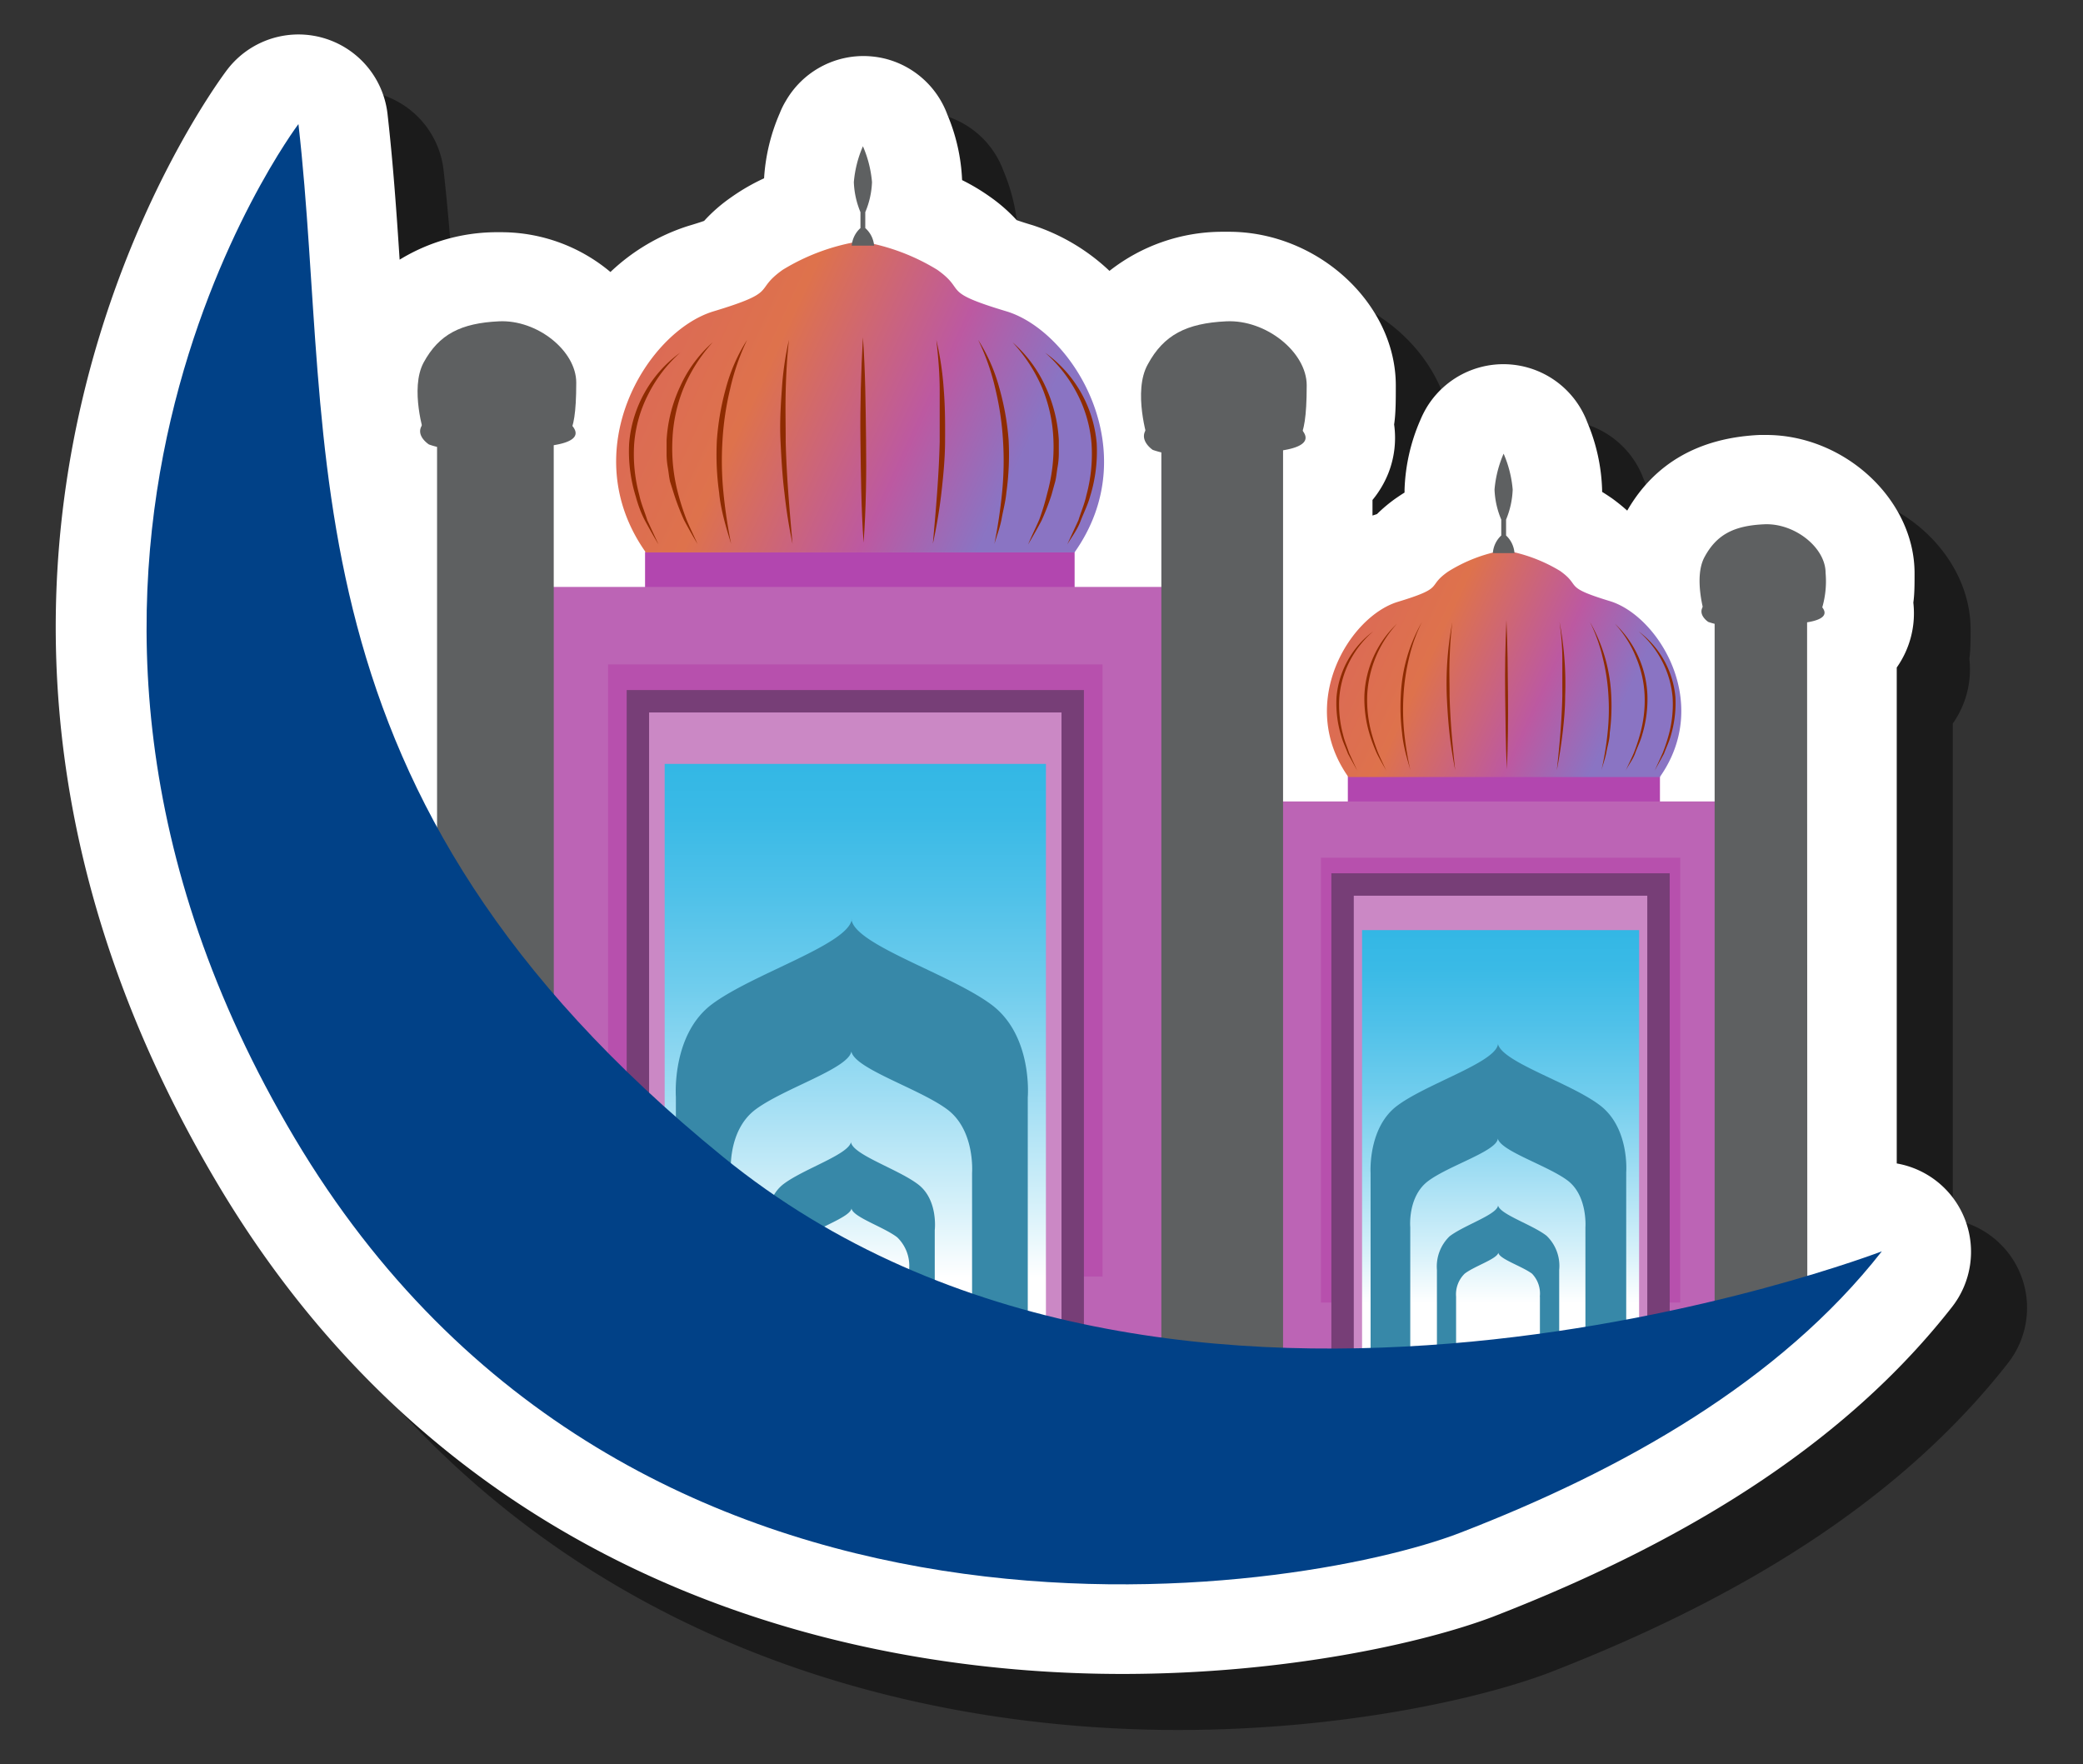 <svg id="Layer_1" data-name="Layer 1" xmlns="http://www.w3.org/2000/svg" xmlns:xlink="http://www.w3.org/1999/xlink" width="185.87" height="157.43" viewBox="0 0 185.87 157.43">
  <rect x="0" y="0" width="185.87" height="157.43" fill="#333333" stroke="none"/>
  <defs>
    <style>
      .cls-1 {
        fill: #050505;
        opacity: 0.5;
      }

      .cls-2 {
        fill: #fff;
      }

      .cls-3 {
        fill: #b246af;
      }

      .cls-4 {
        fill: url(#linear-gradient);
      }

      .cls-5 {
        fill: #8e2b00;
      }

      .cls-6 {
        fill: #bc64b5;
      }

      .cls-7 {
        fill: #b750ad;
      }

      .cls-8 {
        fill: #cb88c5;
        stroke: #773e77;
        stroke-miterlimit: 10;
        stroke-width: 2px;
      }

      .cls-9 {
        fill: url(#linear-gradient-2);
      }

      .cls-10 {
        fill: #3788a8;
      }

      .cls-11 {
        fill: url(#linear-gradient-3);
      }

      .cls-12 {
        fill: url(#linear-gradient-4);
      }

      .cls-13 {
        fill: #5e6061;
      }

      .cls-14 {
        fill: #014187;
      }
    </style>
    <linearGradient id="linear-gradient" x1="54.37" y1="29.06" x2="93.87" y2="47.36" gradientUnits="userSpaceOnUse">
      <stop offset="0.08" stop-color="#db6a56"/>
      <stop offset="0.33" stop-color="#de724c"/>
      <stop offset="0.66" stop-color="#bc59a1"/>
      <stop offset="0.88" stop-color="#8a74c3"/>
    </linearGradient>
    <linearGradient id="linear-gradient-2" x1="76.32" y1="120.81" x2="76.32" y2="68.16" gradientUnits="userSpaceOnUse">
      <stop offset="0.13" stop-color="#fff"/>
      <stop offset="0.24" stop-color="#d9f2fa"/>
      <stop offset="0.44" stop-color="#9fddf3"/>
      <stop offset="0.62" stop-color="#70cded"/>
      <stop offset="0.78" stop-color="#4fc1e9"/>
      <stop offset="0.91" stop-color="#3abae6"/>
      <stop offset="1" stop-color="#33b7e5"/>
    </linearGradient>
    <linearGradient id="linear-gradient-3" x1="117.95" y1="54.58" x2="146.65" y2="67.87" xlink:href="#linear-gradient"/>
    <linearGradient id="linear-gradient-4" x1="133.9" y1="121.24" x2="133.9" y2="82.99" xlink:href="#linear-gradient-2"/>
  </defs>
  <g>
    <path class="cls-1" d="M105.13,154.36c-20.43,0-58.08-5.68-80.7-43.71-32.32-54.34-.55-97.58.82-99.4a8,8,0,0,1,14.33,3.92c.49,4.32.8,8.7,1.08,13a16.62,16.62,0,0,1,8.5-2.45h.65a15.16,15.16,0,0,1,9.66,3.55,18,18,0,0,1,6.91-4.1c.64-.19,1.11-.34,1.45-.46a14.22,14.22,0,0,1,2.42-2.11,18.24,18.24,0,0,1,2.93-1.69,17.13,17.13,0,0,1,1.4-5.81,7.17,7.17,0,0,1,.55-1.11A8,8,0,0,1,82,10a8.21,8.21,0,0,1,2,.24,8,8,0,0,1,5.54,5,16.76,16.76,0,0,1,1.31,5.83,18.22,18.22,0,0,1,2.45,1.46,14.72,14.72,0,0,1,2.42,2.11c.34.12.8.27,1.44.46A18.12,18.12,0,0,1,104,29.17a16.33,16.33,0,0,1,10-3.49h.66c7.93,0,14.89,6.4,14.89,13.71,0,1.35,0,2.48-.15,3.48a8.62,8.62,0,0,1-.51,4.34,9,9,0,0,1-1.42,2.4V51l.4-.13a13.36,13.36,0,0,1,1.7-1.42c.25-.17.5-.34.76-.5v-.24a16.82,16.82,0,0,1,1.4-6.21,9,9,0,0,1,.56-1.12,8,8,0,0,1,14.36,1.33,16.71,16.71,0,0,1,1.31,6v.18c.3.18.58.37.86.56a16.59,16.59,0,0,1,1.38,1.11c2.44-4.23,6.41-6.5,11.81-6.75h.59c7,0,13.24,5.77,13.24,12.34,0,1,0,1.85-.11,2.62a8.39,8.39,0,0,1-1.48,5.79v44.25a8,8,0,0,1,4.93,12.81c-8.91,11.38-22.33,20.42-41,27.65C132,151.6,119.7,154.36,105.13,154.36Z"/>
    <path class="cls-2" d="M100.13,149.36c-20.43,0-58.08-5.68-80.7-43.71-32.32-54.34-.55-97.58.82-99.4a8,8,0,0,1,14.33,3.92c.49,4.32.8,8.7,1.08,13a16.62,16.62,0,0,1,8.5-2.45h.65a15.16,15.16,0,0,1,9.66,3.55,18,18,0,0,1,6.91-4.1c.64-.19,1.11-.34,1.45-.46a14.22,14.22,0,0,1,2.42-2.11,18.24,18.24,0,0,1,2.93-1.69,17.13,17.13,0,0,1,1.4-5.81,7.17,7.17,0,0,1,.55-1.11A8,8,0,0,1,77,5a8.21,8.21,0,0,1,2,.24,8,8,0,0,1,5.54,5,16.76,16.76,0,0,1,1.31,5.83,18.22,18.22,0,0,1,2.45,1.46,14.72,14.72,0,0,1,2.42,2.11c.34.12.8.27,1.44.46A18.12,18.12,0,0,1,99,24.17a16.33,16.33,0,0,1,10-3.49h.66c7.93,0,14.89,6.4,14.89,13.71,0,1.35,0,2.48-.15,3.48a8.62,8.62,0,0,1-.51,4.34,9,9,0,0,1-1.42,2.4V46l.4-.13a13.36,13.36,0,0,1,1.7-1.42c.25-.17.5-.34.76-.5v-.24a16.82,16.82,0,0,1,1.4-6.21,9,9,0,0,1,.56-1.12,8,8,0,0,1,14.36,1.33,16.71,16.71,0,0,1,1.31,6v.18c.3.18.58.37.86.56a16.59,16.59,0,0,1,1.38,1.11c2.44-4.23,6.41-6.5,11.81-6.75h.59c7,0,13.24,5.77,13.24,12.34,0,1,0,1.85-.11,2.62a8.39,8.39,0,0,1-1.48,5.79v44.25a8,8,0,0,1,4.93,12.81c-8.91,11.38-22.33,20.42-41,27.65C127,146.6,114.7,149.36,100.13,149.36Z"/>
    <g>
      <g>
        <rect class="cls-3" x="57.56" y="49.24" width="38.33" height="5.26"/>
        <path class="cls-4" d="M89.81,27.78c-6-1.8-3.48-1.8-6.18-3.71a18.82,18.82,0,0,0-6.69-2.51s0-.07,0-.07l-.2,0-.2,0s0,0,0,.07a18.88,18.88,0,0,0-6.69,2.51c-2.7,1.91-.22,1.91-6.18,3.71S51.22,40.25,57.63,49.29H95.88C102.28,40.25,95.76,29.58,89.81,27.78Z"/>
        <g>
          <path class="cls-5" d="M60.69,31.47a12.45,12.45,0,0,0-2.84,3.7,11.63,11.63,0,0,0-1.26,4.42,14,14,0,0,0,.46,4.6c.16.76.48,1.48.71,2.23l1,2.16c-.4-.67-.79-1.36-1.17-2.06s-.65-1.45-.86-2.22a13.58,13.58,0,0,1-.59-4.75A11.11,11.11,0,0,1,60.69,31.47Z"/>
          <path class="cls-5" d="M63.6,30.54A14.23,14.23,0,0,0,61,34.62,13.68,13.68,0,0,0,60,39.28,15.62,15.62,0,0,0,60.5,44a21.38,21.38,0,0,0,.74,2.31c.3.75.67,1.47,1,2.23-.41-.7-.82-1.41-1.2-2.13a21.41,21.41,0,0,1-.89-2.3L59.8,43c-.1-.4-.13-.82-.2-1.23a7.12,7.12,0,0,1-.12-1.23c0-.41,0-.83,0-1.24a13,13,0,0,1,1.2-4.79A11.64,11.64,0,0,1,63.6,30.54Z"/>
          <path class="cls-5" d="M66.67,30.32a20.39,20.39,0,0,0-1.52,4.39,26.09,26.09,0,0,0-.68,4.58,28.64,28.64,0,0,0,.08,4.63,45.8,45.8,0,0,0,.69,4.61c-.23-.75-.46-1.5-.65-2.26s-.35-1.53-.42-2.31a24.67,24.67,0,0,1-.2-4.71,23.61,23.61,0,0,1,.81-4.64A15.41,15.41,0,0,1,66.67,30.32Z"/>
          <path class="cls-5" d="M70.4,30.32c-.17,1.52-.25,3-.29,4.55s0,3,0,4.55c.07,3,.34,6.07.61,9.11A45.83,45.83,0,0,1,70,44c-.19-1.52-.27-3-.35-4.57s0-3.06.11-4.59A27.66,27.66,0,0,1,70.4,30.32Z"/>
          <path class="cls-5" d="M93.26,31.47a11.11,11.11,0,0,1,4.6,8.08,13.58,13.58,0,0,1-.59,4.75c-.21.77-.58,1.48-.86,2.22s-.77,1.39-1.18,2.06l1-2.16c.23-.75.55-1.47.71-2.23a14,14,0,0,0,.46-4.6,11.63,11.63,0,0,0-1.26-4.42A12.45,12.45,0,0,0,93.26,31.47Z"/>
          <path class="cls-5" d="M90.35,30.54a11.64,11.64,0,0,1,2.93,3.93,13,13,0,0,1,1.2,4.79c0,.41,0,.83,0,1.24a7.12,7.12,0,0,1-.12,1.23c-.07.41-.1.83-.2,1.23l-.33,1.19a21.41,21.41,0,0,1-.89,2.3c-.38.72-.79,1.43-1.2,2.13.31-.76.68-1.48,1-2.23A21.38,21.38,0,0,0,93.45,44,15.31,15.31,0,0,0,94,39.28a13.44,13.44,0,0,0-1-4.66A14.23,14.23,0,0,0,90.35,30.54Z"/>
          <path class="cls-5" d="M87.28,30.32a15.41,15.41,0,0,1,1.89,4.29A23.61,23.61,0,0,1,90,39.25a24.67,24.67,0,0,1-.2,4.71c-.07.78-.28,1.54-.42,2.31s-.42,1.51-.65,2.26a45.8,45.8,0,0,0,.69-4.61,28.64,28.64,0,0,0,.08-4.63,26.09,26.09,0,0,0-.68-4.58A20.39,20.39,0,0,0,87.28,30.32Z"/>
          <path class="cls-5" d="M83.55,30.32a27.66,27.66,0,0,1,.67,4.53c.12,1.53.12,3.06.11,4.59S84.17,42.49,84,44a45.83,45.83,0,0,1-.76,4.52c.27-3,.54-6.07.61-9.11,0-1.51,0-3,0-4.55S83.72,31.84,83.55,30.32Z"/>
          <path class="cls-5" d="M77,30.1c.22,3,.24,6.1.28,9.16s0,6.1-.22,9.16c-.22-3.06-.24-6.11-.28-9.16S76.83,33.16,77,30.1Z"/>
        </g>
        <rect class="cls-6" x="48.68" y="52.37" width="55.28" height="68.44"/>
        <rect class="cls-7" x="54.26" y="59.28" width="44.12" height="54.62"/>
        <rect class="cls-8" x="56.92" y="62.57" width="38.8" height="58.57"/>
        <rect class="cls-9" x="59.31" y="68.16" width="34.02" height="52.65"/>
        <path class="cls-10" d="M88.44,89.62c-3.67-2.71-12-5.27-12.45-7.51V82A.13.13,0,0,1,76,82s0,0,0-.06v.13c-.43,2.24-8.78,4.8-12.44,7.51s-3.25,8.29-3.25,8.29V123.6c-.12-.16,15.24-.48,15.7-.48s15.82.32,15.7.48V97.91S92.18,92.38,88.44,89.62Zm-1.7,15v17.61c.09-.11-10.44-.33-10.76-.34s-10.84.23-10.76.34V104.65s-.34-3.79,2.23-5.68,8.23-3.61,8.52-5.15v-.09a.09.09,0,0,1,0,0s0,0,0,0v.09c.3,1.54,6,3.29,8.53,5.15S86.74,104.65,86.74,104.65Z"/>
        <path class="cls-10" d="M81.94,105.69c-1.75-1.35-5.74-2.62-6-3.74v-.06s0,0,0,0v0c-.21,1.12-4.2,2.39-6,3.74s-1.55,4.13-1.55,4.13v12.8c-.06-.08,7.29-.24,7.51-.25s7.57.17,7.51.25v-12.8S83.73,107.07,81.94,105.69Zm-.81,7.49V122c0-.06-5-.17-5.15-.17s-5.19.11-5.15.17v-8.77a3.52,3.52,0,0,1,1.07-2.83c1.2-.93,3.94-1.8,4.08-2.57v0c.14.77,2.87,1.64,4.08,2.57A3.54,3.54,0,0,1,81.13,113.18Z"/>
      </g>
      <g>
        <rect class="cls-3" x="120.27" y="69.24" width="27.85" height="3.83"/>
        <path class="cls-11" d="M143.7,53.65c-4.32-1.31-2.53-1.31-4.48-2.7a14,14,0,0,0-4.87-1.83.12.12,0,0,1,0,0l-.14,0-.15,0a.12.12,0,0,1,0,0A13.85,13.85,0,0,0,129.22,51c-2,1.39-.17,1.39-4.49,2.7s-9.06,9.06-4.41,15.63h27.79C152.77,62.71,148,55,143.7,53.65Z"/>
        <g>
          <path class="cls-5" d="M122.54,56.33a8.87,8.87,0,0,0-2.1,2.66,8.57,8.57,0,0,0-.93,3.23,10.29,10.29,0,0,0,.34,3.36c.13.56.37,1.08.54,1.62l.72,1.56-.83-1.51c-.2-.54-.46-1.06-.61-1.61a10,10,0,0,1-.41-3.44A8.17,8.17,0,0,1,122.54,56.33Z"/>
          <path class="cls-5" d="M124.66,55.65A10.17,10.17,0,0,0,122,62a11.4,11.4,0,0,0,.4,3.48,17.23,17.23,0,0,0,.56,1.67c.23.54.49,1.07.74,1.61-.28-.52-.58-1-.85-1.56a14.65,14.65,0,0,1-.63-1.67,10.88,10.88,0,0,1-.47-3.54A9.32,9.32,0,0,1,124.66,55.65Z"/>
          <path class="cls-5" d="M126.89,55.49a14.08,14.08,0,0,0-1.15,3.18,18.73,18.73,0,0,0-.5,3.33,21.18,21.18,0,0,0,.06,3.38,29.43,29.43,0,0,0,.55,3.34c-.15-.55-.32-1.09-.45-1.64s-.24-1.11-.29-1.68A18.53,18.53,0,0,1,125,62,14.34,14.34,0,0,1,126.89,55.49Z"/>
          <path class="cls-5" d="M129.6,55.49c-.15,1.1-.21,2.2-.25,3.31s0,2.2,0,3.31c.06,2.21.26,4.41.5,6.61-.21-1.09-.39-2.18-.51-3.29s-.19-2.21-.24-3.31A29.43,29.43,0,0,1,129.6,55.49Z"/>
          <path class="cls-5" d="M146.21,56.33a8.21,8.21,0,0,1,3.29,5.87,10.25,10.25,0,0,1-.41,3.44c-.15.55-.41,1.07-.61,1.61l-.83,1.51.71-1.56a15.38,15.38,0,0,0,.54-1.62,10.29,10.29,0,0,0,.35-3.36,8.59,8.59,0,0,0-.94-3.23A8.87,8.87,0,0,0,146.21,56.33Z"/>
          <path class="cls-5" d="M144.1,55.65A9.27,9.27,0,0,1,147,62a10.88,10.88,0,0,1-.46,3.54c-.15.58-.43,1.11-.63,1.67s-.57,1-.85,1.56c.24-.54.51-1.07.74-1.61a17.15,17.15,0,0,0,.55-1.67,11.09,11.09,0,0,0,.4-3.48,9.74,9.74,0,0,0-.78-3.4A9.84,9.84,0,0,0,144.1,55.65Z"/>
          <path class="cls-5" d="M141.87,55.49a14.47,14.47,0,0,1,1.9,6.5,18.54,18.54,0,0,1-.13,3.41c0,.57-.19,1.12-.29,1.68s-.3,1.09-.45,1.64a27.35,27.35,0,0,0,.55-3.34,20.07,20.07,0,0,0,.07-3.38,17.87,17.87,0,0,0-.51-3.33A14.55,14.55,0,0,0,141.87,55.49Z"/>
          <path class="cls-5" d="M139.16,55.49a29.43,29.43,0,0,1,.5,6.63c0,1.1-.1,2.21-.23,3.31s-.3,2.2-.51,3.29c.24-2.2.44-4.4.49-6.61,0-1.11,0-2.21,0-3.31S139.31,56.59,139.16,55.49Z"/>
          <path class="cls-5" d="M134.42,55.33c.11,2.22.12,4.44.14,6.66s0,4.43-.1,6.65c-.11-2.22-.12-4.44-.15-6.65S134.32,57.55,134.42,55.33Z"/>
        </g>
        <rect class="cls-6" x="113.82" y="71.51" width="40.17" height="49.73"/>
        <rect class="cls-7" x="117.87" y="76.53" width="32.06" height="39.69"/>
        <rect class="cls-8" x="119.8" y="78.92" width="28.19" height="42.56"/>
        <rect class="cls-12" x="121.54" y="82.99" width="24.72" height="38.25"/>
        <path class="cls-10" d="M142.71,98.58c-2.67-2-8.73-3.83-9.05-5.46v0a.11.11,0,0,1,0,0v.09c-.32,1.63-6.38,3.49-9,5.46s-2.36,6-2.36,6v18.66c-.09-.11,11.07-.34,11.41-.35s11.49.24,11.4.35V104.61S145.43,100.59,142.71,98.58Zm-1.24,10.92v12.8c.07-.08-7.58-.24-7.81-.25s-7.88.17-7.82.25V109.5s-.25-2.75,1.61-4.13,6-2.62,6.2-3.74v-.06s0,0,0,0v0c.22,1.12,4.37,2.39,6.2,3.74S141.47,109.5,141.47,109.5Z"/>
        <path class="cls-10" d="M138,110.26c-1.28-1-4.18-1.91-4.33-2.72v0s0,0,0,0v.05c-.15.81-3.05,1.74-4.32,2.72a3.74,3.74,0,0,0-1.13,3v9.3c0-.06,5.3-.18,5.46-.18s5.5.12,5.45.18v-9.3A3.72,3.72,0,0,0,138,110.26Zm-.59,5.44v6.37s-3.63-.12-3.74-.12-3.77.08-3.74.12V115.7a2.57,2.57,0,0,1,.77-2.06c.87-.67,2.86-1.3,3-1.86v0h0v0c.1.56,2.09,1.19,3,1.86A2.55,2.55,0,0,1,137.4,115.7Z"/>
      </g>
      <g>
        <path class="cls-13" d="M37.86,38.77s-1.31-4.1-.06-6.42c1.37-2.52,3.32-3.52,6.73-3.68s6.89,2.63,6.89,5.47-.26,3.84-.58,4.52S37.86,38.77,37.86,38.77Z"/>
        <path class="cls-13" d="M38.28,39.66s-2-1.26.36-2.52A11.47,11.47,0,0,1,44.32,36c.9,0,5.52.42,6.79,2.05s-2.63,1.79-3.42,1.84S41.38,40.77,38.28,39.66Z"/>
        <path class="cls-13" d="M49.42,116.69H39V38.77s0-2.42,5.05-2.42,5.36,2.42,5.36,2.42Z"/>
      </g>
      <g>
        <path class="cls-13" d="M102.42,39.2s-1.36-4.28,0-6.69c1.42-2.63,3.45-3.67,7-3.84s7.18,2.75,7.18,5.71-.27,4-.6,4.71S102.42,39.2,102.42,39.2Z"/>
        <path class="cls-13" d="M102.86,40.14s-2-1.32.39-2.64a11.94,11.94,0,0,1,5.92-1.2c.93,0,5.76.44,7.07,2.14s-2.74,1.86-3.56,1.92S106.1,41.29,102.86,40.14Z"/>
        <path class="cls-13" d="M114.49,120.48H103.63V39.2s0-2.52,5.26-2.52,5.6,2.52,5.6,2.52Z"/>
      </g>
      <g>
        <path class="cls-13" d="M152.1,54.78s-1-3.25,0-5.08c1.08-2,2.62-2.8,5.33-2.92s5.47,2.08,5.47,4.33a8.38,8.38,0,0,1-.46,3.59C162.15,55.24,152.1,54.78,152.1,54.78Z"/>
        <path class="cls-13" d="M152.43,55.49s-1.54-1,.29-2a9.1,9.1,0,0,1,4.51-.92c.71,0,4.38.34,5.38,1.63s-2.09,1.42-2.71,1.46S154.89,56.37,152.43,55.49Z"/>
        <path class="cls-13" d="M161.27,116.58H153V54.78s0-1.92,4-1.92,4.25,1.92,4.25,1.92Z"/>
      </g>
      <path class="cls-14" d="M26.63,11.07s-30.27,40.14-.33,90.49,89.5,40.8,104,35.2,28.52-13.49,37.62-25.11c0,0-63.19,24.31-103.43-8.45C24.66,70.79,29.92,40,26.63,11.07Z"/>
      <path class="cls-13" d="M77.21,20.35V18.93a7.56,7.56,0,0,0,.6-2.68,10.16,10.16,0,0,0-.81-3.2h0a10.16,10.16,0,0,0-.81,3.2,7.67,7.67,0,0,0,.59,2.68v1.42A2.38,2.38,0,0,0,76,21.92H78A2.37,2.37,0,0,0,77.21,20.35Z"/>
      <path class="cls-13" d="M134.39,47.78V46.36a7.67,7.67,0,0,0,.59-2.68,10.16,10.16,0,0,0-.81-3.2h0a10.16,10.16,0,0,0-.81,3.2,7.56,7.56,0,0,0,.6,2.68v1.42a2.37,2.37,0,0,0-.75,1.57h1.93A2.38,2.38,0,0,0,134.39,47.78Z"/>
    </g>
  </g>
</svg>
